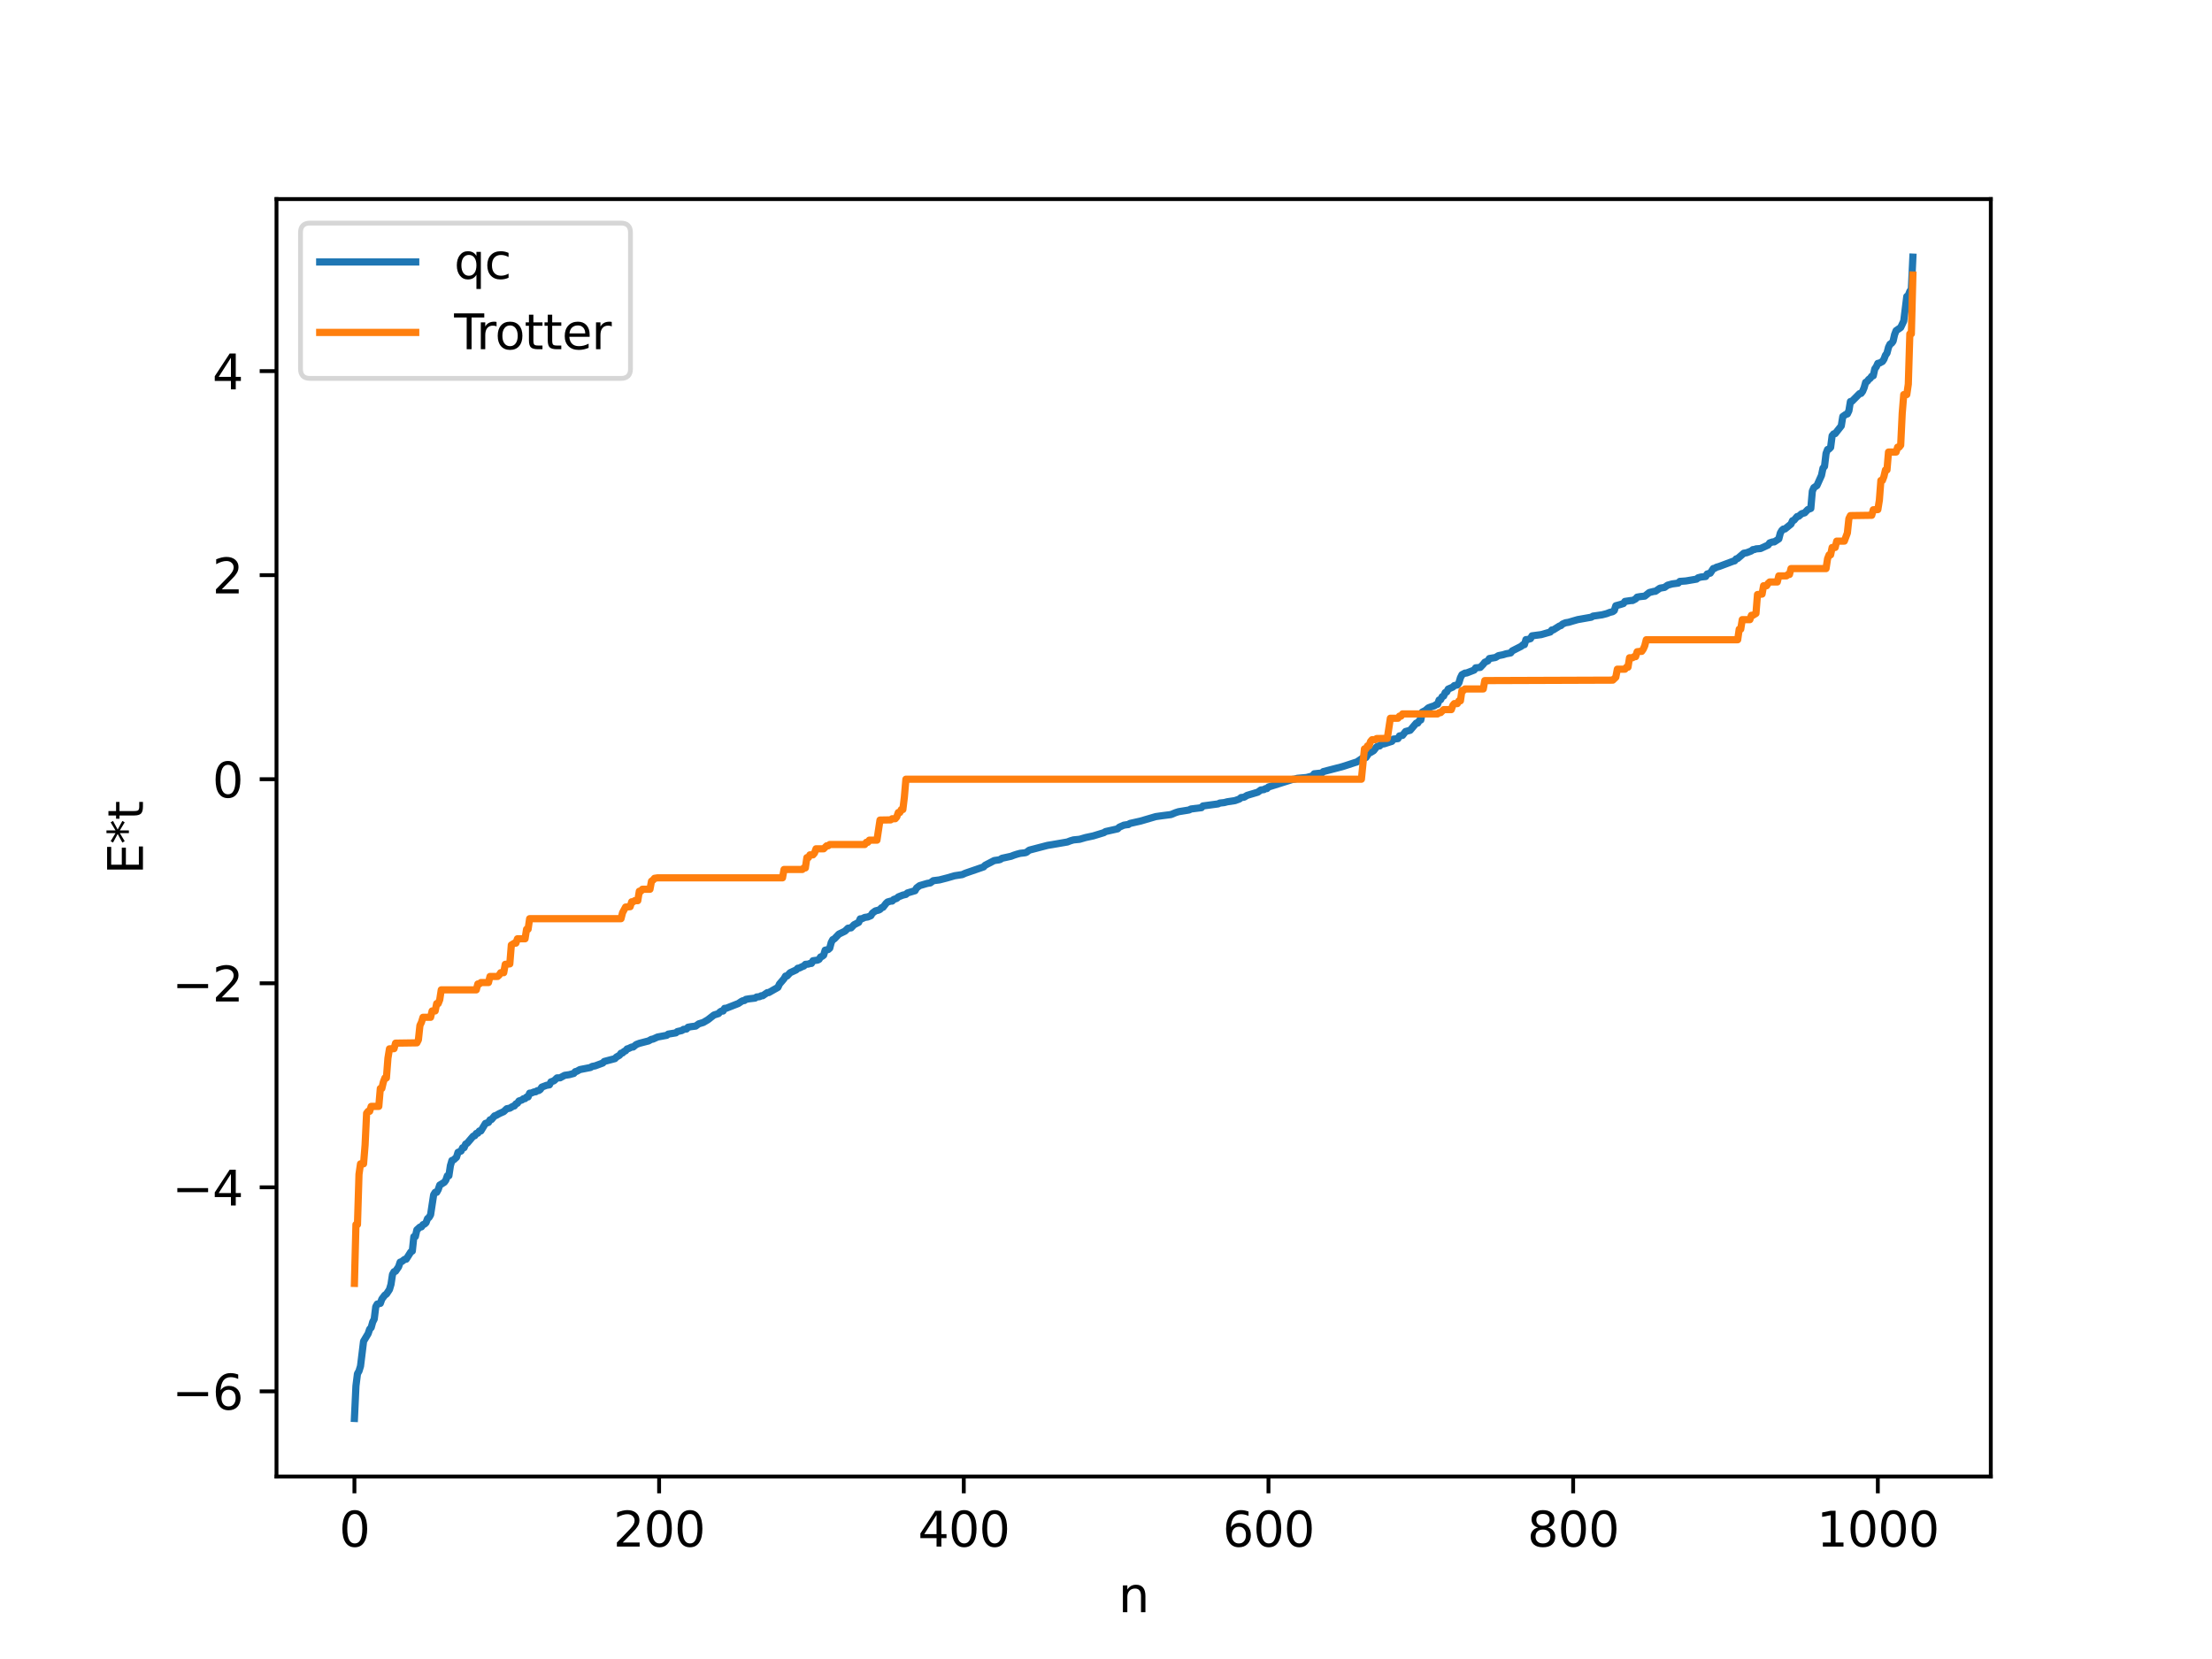 <?xml version="1.0" encoding="utf-8" standalone="no"?>
<!DOCTYPE svg PUBLIC "-//W3C//DTD SVG 1.1//EN"
  "http://www.w3.org/Graphics/SVG/1.1/DTD/svg11.dtd">
<svg xmlns:xlink="http://www.w3.org/1999/xlink" width="460.8pt" height="345.6pt" viewBox="0 0 460.8 345.6" xmlns="http://www.w3.org/2000/svg" version="1.1">
 <defs>
  <style type="text/css">*{stroke-linejoin: round; stroke-linecap: butt}</style>
 </defs>
 <g id="figure_1">
  <g id="patch_1">
   <path d="M 0 345.6 
L 460.8 345.6 
L 460.8 0 
L 0 0 
z
" style="fill: #ffffff"/>
  </g>
  <g id="axes_1">
   <g id="patch_2">
    <path d="M 57.6 307.584 
L 414.72 307.584 
L 414.72 41.472 
L 57.6 41.472 
z
" style="fill: #ffffff"/>
   </g>
   <g id="matplotlib.axis_1">
    <g id="xtick_1">
     <g id="line2d_1">
      <defs>
       <path id="m75867ba29d" d="M 0 0 
L 0 3.5 
" style="stroke: #000000; stroke-width: 0.8"/>
      </defs>
      <g>
       <use xlink:href="#m75867ba29d" x="73.833" y="307.584" style="stroke: #000000; stroke-width: 0.8"/>
      </g>
     </g>
     <g id="text_1">
      <!-- 0 -->
      <g transform="translate(70.651 322.182) scale(0.1 -0.1)">
       <defs>
        <path id="DejaVuSans-30" d="M 2034 4250 
Q 1547 4250 1301 3770 
Q 1056 3291 1056 2328 
Q 1056 1369 1301 889 
Q 1547 409 2034 409 
Q 2525 409 2770 889 
Q 3016 1369 3016 2328 
Q 3016 3291 2770 3770 
Q 2525 4250 2034 4250 
z
M 2034 4750 
Q 2819 4750 3233 4129 
Q 3647 3509 3647 2328 
Q 3647 1150 3233 529 
Q 2819 -91 2034 -91 
Q 1250 -91 836 529 
Q 422 1150 422 2328 
Q 422 3509 836 4129 
Q 1250 4750 2034 4750 
z
" transform="scale(0.016)"/>
       </defs>
       <use xlink:href="#DejaVuSans-30"/>
      </g>
     </g>
    </g>
    <g id="xtick_2">
     <g id="line2d_2">
      <g>
       <use xlink:href="#m75867ba29d" x="137.304" y="307.584" style="stroke: #000000; stroke-width: 0.8"/>
      </g>
     </g>
     <g id="text_2">
      <!-- 200 -->
      <g transform="translate(127.76 322.182) scale(0.1 -0.1)">
       <defs>
        <path id="DejaVuSans-32" d="M 1228 531 
L 3431 531 
L 3431 0 
L 469 0 
L 469 531 
Q 828 903 1448 1529 
Q 2069 2156 2228 2338 
Q 2531 2678 2651 2914 
Q 2772 3150 2772 3378 
Q 2772 3750 2511 3984 
Q 2250 4219 1831 4219 
Q 1534 4219 1204 4116 
Q 875 4013 500 3803 
L 500 4441 
Q 881 4594 1212 4672 
Q 1544 4750 1819 4750 
Q 2544 4750 2975 4387 
Q 3406 4025 3406 3419 
Q 3406 3131 3298 2873 
Q 3191 2616 2906 2266 
Q 2828 2175 2409 1742 
Q 1991 1309 1228 531 
z
" transform="scale(0.016)"/>
       </defs>
       <use xlink:href="#DejaVuSans-32"/>
       <use xlink:href="#DejaVuSans-30" x="63.623"/>
       <use xlink:href="#DejaVuSans-30" x="127.246"/>
      </g>
     </g>
    </g>
    <g id="xtick_3">
     <g id="line2d_3">
      <g>
       <use xlink:href="#m75867ba29d" x="200.775" y="307.584" style="stroke: #000000; stroke-width: 0.8"/>
      </g>
     </g>
     <g id="text_3">
      <!-- 400 -->
      <g transform="translate(191.231 322.182) scale(0.1 -0.1)">
       <defs>
        <path id="DejaVuSans-34" d="M 2419 4116 
L 825 1625 
L 2419 1625 
L 2419 4116 
z
M 2253 4666 
L 3047 4666 
L 3047 1625 
L 3713 1625 
L 3713 1100 
L 3047 1100 
L 3047 0 
L 2419 0 
L 2419 1100 
L 313 1100 
L 313 1709 
L 2253 4666 
z
" transform="scale(0.016)"/>
       </defs>
       <use xlink:href="#DejaVuSans-34"/>
       <use xlink:href="#DejaVuSans-30" x="63.623"/>
       <use xlink:href="#DejaVuSans-30" x="127.246"/>
      </g>
     </g>
    </g>
    <g id="xtick_4">
     <g id="line2d_4">
      <g>
       <use xlink:href="#m75867ba29d" x="264.246" y="307.584" style="stroke: #000000; stroke-width: 0.8"/>
      </g>
     </g>
     <g id="text_4">
      <!-- 600 -->
      <g transform="translate(254.702 322.182) scale(0.1 -0.1)">
       <defs>
        <path id="DejaVuSans-36" d="M 2113 2584 
Q 1688 2584 1439 2293 
Q 1191 2003 1191 1497 
Q 1191 994 1439 701 
Q 1688 409 2113 409 
Q 2538 409 2786 701 
Q 3034 994 3034 1497 
Q 3034 2003 2786 2293 
Q 2538 2584 2113 2584 
z
M 3366 4563 
L 3366 3988 
Q 3128 4100 2886 4159 
Q 2644 4219 2406 4219 
Q 1781 4219 1451 3797 
Q 1122 3375 1075 2522 
Q 1259 2794 1537 2939 
Q 1816 3084 2150 3084 
Q 2853 3084 3261 2657 
Q 3669 2231 3669 1497 
Q 3669 778 3244 343 
Q 2819 -91 2113 -91 
Q 1303 -91 875 529 
Q 447 1150 447 2328 
Q 447 3434 972 4092 
Q 1497 4750 2381 4750 
Q 2619 4750 2861 4703 
Q 3103 4656 3366 4563 
z
" transform="scale(0.016)"/>
       </defs>
       <use xlink:href="#DejaVuSans-36"/>
       <use xlink:href="#DejaVuSans-30" x="63.623"/>
       <use xlink:href="#DejaVuSans-30" x="127.246"/>
      </g>
     </g>
    </g>
    <g id="xtick_5">
     <g id="line2d_5">
      <g>
       <use xlink:href="#m75867ba29d" x="327.717" y="307.584" style="stroke: #000000; stroke-width: 0.8"/>
      </g>
     </g>
     <g id="text_5">
      <!-- 800 -->
      <g transform="translate(318.173 322.182) scale(0.1 -0.1)">
       <defs>
        <path id="DejaVuSans-38" d="M 2034 2216 
Q 1584 2216 1326 1975 
Q 1069 1734 1069 1313 
Q 1069 891 1326 650 
Q 1584 409 2034 409 
Q 2484 409 2743 651 
Q 3003 894 3003 1313 
Q 3003 1734 2745 1975 
Q 2488 2216 2034 2216 
z
M 1403 2484 
Q 997 2584 770 2862 
Q 544 3141 544 3541 
Q 544 4100 942 4425 
Q 1341 4750 2034 4750 
Q 2731 4750 3128 4425 
Q 3525 4100 3525 3541 
Q 3525 3141 3298 2862 
Q 3072 2584 2669 2484 
Q 3125 2378 3379 2068 
Q 3634 1759 3634 1313 
Q 3634 634 3220 271 
Q 2806 -91 2034 -91 
Q 1263 -91 848 271 
Q 434 634 434 1313 
Q 434 1759 690 2068 
Q 947 2378 1403 2484 
z
M 1172 3481 
Q 1172 3119 1398 2916 
Q 1625 2713 2034 2713 
Q 2441 2713 2670 2916 
Q 2900 3119 2900 3481 
Q 2900 3844 2670 4047 
Q 2441 4250 2034 4250 
Q 1625 4250 1398 4047 
Q 1172 3844 1172 3481 
z
" transform="scale(0.016)"/>
       </defs>
       <use xlink:href="#DejaVuSans-38"/>
       <use xlink:href="#DejaVuSans-30" x="63.623"/>
       <use xlink:href="#DejaVuSans-30" x="127.246"/>
      </g>
     </g>
    </g>
    <g id="xtick_6">
     <g id="line2d_6">
      <g>
       <use xlink:href="#m75867ba29d" x="391.188" y="307.584" style="stroke: #000000; stroke-width: 0.8"/>
      </g>
     </g>
     <g id="text_6">
      <!-- 1000 -->
      <g transform="translate(378.463 322.182) scale(0.1 -0.1)">
       <defs>
        <path id="DejaVuSans-31" d="M 794 531 
L 1825 531 
L 1825 4091 
L 703 3866 
L 703 4441 
L 1819 4666 
L 2450 4666 
L 2450 531 
L 3481 531 
L 3481 0 
L 794 0 
L 794 531 
z
" transform="scale(0.016)"/>
       </defs>
       <use xlink:href="#DejaVuSans-31"/>
       <use xlink:href="#DejaVuSans-30" x="63.623"/>
       <use xlink:href="#DejaVuSans-30" x="127.246"/>
       <use xlink:href="#DejaVuSans-30" x="190.869"/>
      </g>
     </g>
    </g>
    <g id="text_7">
     <!-- n -->
     <g transform="translate(232.991 335.861) scale(0.1 -0.1)">
      <defs>
       <path id="DejaVuSans-6e" d="M 3513 2113 
L 3513 0 
L 2938 0 
L 2938 2094 
Q 2938 2591 2744 2837 
Q 2550 3084 2163 3084 
Q 1697 3084 1428 2787 
Q 1159 2491 1159 1978 
L 1159 0 
L 581 0 
L 581 3500 
L 1159 3500 
L 1159 2956 
Q 1366 3272 1645 3428 
Q 1925 3584 2291 3584 
Q 2894 3584 3203 3211 
Q 3513 2838 3513 2113 
z
" transform="scale(0.016)"/>
      </defs>
      <use xlink:href="#DejaVuSans-6e"/>
     </g>
    </g>
   </g>
   <g id="matplotlib.axis_2">
    <g id="ytick_1">
     <g id="line2d_7">
      <defs>
       <path id="m7b237d2ab6" d="M 0 0 
L -3.5 0 
" style="stroke: #000000; stroke-width: 0.8"/>
      </defs>
      <g>
       <use xlink:href="#m7b237d2ab6" x="57.6" y="289.841" style="stroke: #000000; stroke-width: 0.8"/>
      </g>
     </g>
     <g id="text_8">
      <!-- −6 -->
      <g transform="translate(35.858 293.641) scale(0.1 -0.1)">
       <defs>
        <path id="DejaVuSans-2212" d="M 678 2272 
L 4684 2272 
L 4684 1741 
L 678 1741 
L 678 2272 
z
" transform="scale(0.016)"/>
       </defs>
       <use xlink:href="#DejaVuSans-2212"/>
       <use xlink:href="#DejaVuSans-36" x="83.789"/>
      </g>
     </g>
    </g>
    <g id="ytick_2">
     <g id="line2d_8">
      <g>
       <use xlink:href="#m7b237d2ab6" x="57.6" y="247.336" style="stroke: #000000; stroke-width: 0.8"/>
      </g>
     </g>
     <g id="text_9">
      <!-- −4 -->
      <g transform="translate(35.858 251.135) scale(0.1 -0.1)">
       <use xlink:href="#DejaVuSans-2212"/>
       <use xlink:href="#DejaVuSans-34" x="83.789"/>
      </g>
     </g>
    </g>
    <g id="ytick_3">
     <g id="line2d_9">
      <g>
       <use xlink:href="#m7b237d2ab6" x="57.6" y="204.83" style="stroke: #000000; stroke-width: 0.8"/>
      </g>
     </g>
     <g id="text_10">
      <!-- −2 -->
      <g transform="translate(35.858 208.629) scale(0.1 -0.1)">
       <use xlink:href="#DejaVuSans-2212"/>
       <use xlink:href="#DejaVuSans-32" x="83.789"/>
      </g>
     </g>
    </g>
    <g id="ytick_4">
     <g id="line2d_10">
      <g>
       <use xlink:href="#m7b237d2ab6" x="57.6" y="162.325" style="stroke: #000000; stroke-width: 0.8"/>
      </g>
     </g>
     <g id="text_11">
      <!-- 0 -->
      <g transform="translate(44.237 166.124) scale(0.1 -0.1)">
       <use xlink:href="#DejaVuSans-30"/>
      </g>
     </g>
    </g>
    <g id="ytick_5">
     <g id="line2d_11">
      <g>
       <use xlink:href="#m7b237d2ab6" x="57.6" y="119.819" style="stroke: #000000; stroke-width: 0.8"/>
      </g>
     </g>
     <g id="text_12">
      <!-- 2 -->
      <g transform="translate(44.237 123.618) scale(0.1 -0.1)">
       <use xlink:href="#DejaVuSans-32"/>
      </g>
     </g>
    </g>
    <g id="ytick_6">
     <g id="line2d_12">
      <g>
       <use xlink:href="#m7b237d2ab6" x="57.6" y="77.314" style="stroke: #000000; stroke-width: 0.8"/>
      </g>
     </g>
     <g id="text_13">
      <!-- 4 -->
      <g transform="translate(44.237 81.113) scale(0.1 -0.1)">
       <use xlink:href="#DejaVuSans-34"/>
      </g>
     </g>
    </g>
    <g id="text_14">
     <!-- E*t -->
     <g transform="translate(29.778 182.148) rotate(-90) scale(0.1 -0.1)">
      <defs>
       <path id="DejaVuSans-45" d="M 628 4666 
L 3578 4666 
L 3578 4134 
L 1259 4134 
L 1259 2753 
L 3481 2753 
L 3481 2222 
L 1259 2222 
L 1259 531 
L 3634 531 
L 3634 0 
L 628 0 
L 628 4666 
z
" transform="scale(0.016)"/>
       <path id="DejaVuSans-2a" d="M 3009 3897 
L 1888 3291 
L 3009 2681 
L 2828 2375 
L 1778 3009 
L 1778 1831 
L 1422 1831 
L 1422 3009 
L 372 2375 
L 191 2681 
L 1313 3291 
L 191 3897 
L 372 4206 
L 1422 3572 
L 1422 4750 
L 1778 4750 
L 1778 3572 
L 2828 4206 
L 3009 3897 
z
" transform="scale(0.016)"/>
       <path id="DejaVuSans-74" d="M 1172 4494 
L 1172 3500 
L 2356 3500 
L 2356 3053 
L 1172 3053 
L 1172 1153 
Q 1172 725 1289 603 
Q 1406 481 1766 481 
L 2356 481 
L 2356 0 
L 1766 0 
Q 1100 0 847 248 
Q 594 497 594 1153 
L 594 3053 
L 172 3053 
L 172 3500 
L 594 3500 
L 594 4494 
L 1172 4494 
z
" transform="scale(0.016)"/>
      </defs>
      <use xlink:href="#DejaVuSans-45"/>
      <use xlink:href="#DejaVuSans-2a" x="63.184"/>
      <use xlink:href="#DejaVuSans-74" x="113.184"/>
     </g>
    </g>
   </g>
   <g id="line2d_13">
    <path d="M 73.833 295.488 
L 74.15 288.72 
L 74.467 286.175 
L 74.785 285.622 
L 75.102 284.592 
L 75.737 279.409 
L 76.689 277.824 
L 77.006 276.888 
L 77.324 276.55 
L 77.641 275.396 
L 77.958 274.79 
L 78.276 272.215 
L 78.593 271.657 
L 79.228 271.515 
L 79.545 270.626 
L 80.18 269.782 
L 80.497 269.59 
L 81.132 268.63 
L 81.449 267.567 
L 81.767 265.481 
L 82.084 264.924 
L 82.401 264.817 
L 83.036 263.894 
L 83.353 262.929 
L 83.671 262.822 
L 84.305 262.344 
L 84.623 262.312 
L 85.575 260.801 
L 85.892 260.622 
L 86.21 257.62 
L 86.527 257.585 
L 86.844 256.194 
L 87.479 255.625 
L 87.796 255.578 
L 88.114 255.118 
L 88.431 255.007 
L 88.748 254.702 
L 89.066 253.856 
L 89.383 253.608 
L 89.7 253.058 
L 90.335 248.893 
L 90.653 248.385 
L 90.97 248.384 
L 91.287 247.81 
L 91.605 246.873 
L 92.557 246.292 
L 92.874 245.853 
L 93.191 244.934 
L 93.509 244.93 
L 93.826 242.832 
L 94.143 241.751 
L 94.461 241.65 
L 95.096 241.078 
L 95.413 240.048 
L 96.048 239.783 
L 96.365 239.099 
L 96.682 239.086 
L 97 238.329 
L 97.317 238.166 
L 98.269 237.045 
L 98.586 236.68 
L 98.904 236.592 
L 99.221 236.117 
L 99.539 236.064 
L 99.856 235.607 
L 100.173 235.596 
L 101.125 234.033 
L 101.76 233.823 
L 102.077 233.285 
L 102.395 233.204 
L 103.029 232.455 
L 103.347 232.364 
L 103.981 231.998 
L 104.934 231.571 
L 105.568 230.971 
L 106.203 230.855 
L 106.838 230.463 
L 107.155 230.385 
L 107.472 229.96 
L 107.79 229.824 
L 108.107 229.352 
L 108.742 229.142 
L 109.059 228.877 
L 109.377 228.868 
L 109.694 228.529 
L 110.011 228.509 
L 110.329 227.724 
L 110.646 227.713 
L 111.281 227.458 
L 111.598 227.434 
L 111.915 227.215 
L 112.233 227.177 
L 112.55 226.964 
L 112.867 226.468 
L 113.82 226.099 
L 114.454 225.992 
L 114.772 225.375 
L 115.406 225.147 
L 116.041 224.546 
L 116.676 224.529 
L 117.628 224.011 
L 118.58 223.874 
L 119.532 223.618 
L 119.849 223.239 
L 120.167 223.169 
L 120.801 222.812 
L 123.023 222.378 
L 123.34 222.159 
L 123.975 222.04 
L 125.562 221.452 
L 125.879 221.119 
L 128.1 220.533 
L 128.418 220.196 
L 129.053 219.84 
L 129.37 219.403 
L 129.687 219.35 
L 130.005 219.033 
L 130.322 218.902 
L 130.639 218.508 
L 130.957 218.423 
L 131.591 218.117 
L 131.909 218.108 
L 132.543 217.593 
L 133.178 217.348 
L 134.765 216.932 
L 135.082 216.856 
L 135.717 216.505 
L 136.034 216.464 
L 136.986 216.028 
L 138.891 215.676 
L 139.208 215.425 
L 140.795 215.165 
L 141.112 214.89 
L 142.064 214.676 
L 142.381 214.434 
L 143.016 214.362 
L 143.334 213.992 
L 143.968 213.874 
L 144.92 213.754 
L 145.555 213.287 
L 146.507 212.998 
L 147.459 212.438 
L 148.729 211.449 
L 149.681 211.148 
L 149.998 210.798 
L 150.315 210.615 
L 150.633 210.614 
L 150.95 210.052 
L 151.267 210.047 
L 153.806 209.051 
L 154.441 208.625 
L 154.758 208.462 
L 155.076 208.43 
L 155.393 208.184 
L 156.028 208.075 
L 157.297 207.924 
L 157.615 207.693 
L 158.249 207.629 
L 158.567 207.44 
L 158.884 207.429 
L 159.836 206.783 
L 160.153 206.769 
L 162.058 205.683 
L 162.375 204.996 
L 163.01 204.256 
L 163.327 203.882 
L 163.644 203.331 
L 163.962 203.314 
L 164.596 202.635 
L 165.866 202.05 
L 166.183 201.703 
L 166.5 201.668 
L 167.135 201.356 
L 167.453 201.243 
L 167.77 200.893 
L 168.405 200.836 
L 168.722 200.701 
L 169.039 200.698 
L 169.357 200.142 
L 169.991 200.048 
L 170.309 200.014 
L 170.626 199.85 
L 170.943 199.34 
L 171.261 199.234 
L 171.578 198.981 
L 171.896 197.937 
L 172.53 197.803 
L 172.848 197.522 
L 173.165 196.317 
L 173.482 195.736 
L 173.8 195.59 
L 174.752 194.593 
L 176.021 193.978 
L 176.656 193.36 
L 177.291 193.288 
L 177.925 192.633 
L 178.877 192.15 
L 179.195 191.416 
L 179.512 191.416 
L 180.147 191.114 
L 180.781 191.022 
L 181.416 190.756 
L 181.734 190.227 
L 182.368 189.755 
L 183.003 189.599 
L 183.32 189.45 
L 183.638 189.1 
L 183.955 189.003 
L 184.59 188.185 
L 184.907 187.898 
L 185.542 187.718 
L 185.859 187.706 
L 186.177 187.373 
L 186.811 187.15 
L 187.129 186.846 
L 188.081 186.468 
L 188.715 186.321 
L 189.033 186.019 
L 190.62 185.55 
L 190.937 184.981 
L 191.572 184.497 
L 193.158 184.029 
L 193.793 183.926 
L 194.428 183.463 
L 195.697 183.303 
L 197.284 182.894 
L 198.871 182.435 
L 200.458 182.193 
L 201.092 181.908 
L 204.9 180.594 
L 205.218 180.253 
L 207.122 179.265 
L 208.074 179.13 
L 208.391 179.035 
L 208.709 178.8 
L 210.613 178.382 
L 211.248 178.135 
L 211.882 177.932 
L 212.517 177.762 
L 213.469 177.654 
L 213.786 177.579 
L 214.421 177.1 
L 218.229 176.103 
L 219.181 175.95 
L 222.355 175.401 
L 222.99 175.153 
L 223.624 174.967 
L 224.894 174.841 
L 226.163 174.472 
L 227.75 174.134 
L 229.972 173.452 
L 230.289 173.233 
L 232.828 172.661 
L 233.145 172.328 
L 234.097 171.902 
L 234.732 171.801 
L 235.049 171.775 
L 235.367 171.543 
L 237.588 171.043 
L 240.762 170.114 
L 242.031 169.932 
L 243.935 169.688 
L 244.887 169.293 
L 245.522 169.09 
L 247.426 168.78 
L 247.743 168.721 
L 248.061 168.535 
L 249.965 168.291 
L 250.282 168.253 
L 250.6 167.894 
L 253.773 167.465 
L 254.091 167.293 
L 255.043 167.19 
L 255.677 167.023 
L 257.264 166.783 
L 258.216 166.441 
L 258.534 166.146 
L 259.168 166.072 
L 259.803 165.687 
L 262.024 165.026 
L 262.659 164.565 
L 263.294 164.492 
L 263.611 164.286 
L 263.929 164.274 
L 264.246 163.946 
L 269.324 162.349 
L 269.641 162.32 
L 270.276 162.138 
L 272.18 161.967 
L 273.449 161.638 
L 273.767 161.197 
L 274.719 161.098 
L 275.353 161.044 
L 275.671 160.736 
L 279.479 159.75 
L 280.114 159.557 
L 282.335 158.828 
L 282.653 158.736 
L 283.922 157.877 
L 284.557 157.802 
L 285.191 156.842 
L 285.509 156.764 
L 286.143 156.381 
L 286.778 155.573 
L 287.096 155.415 
L 287.413 155.393 
L 287.73 155.035 
L 288.365 154.948 
L 289.317 154.638 
L 289.952 154.442 
L 290.269 153.97 
L 291.221 153.867 
L 291.539 153.303 
L 292.173 153.194 
L 292.808 152.383 
L 293.76 152.134 
L 295.029 150.642 
L 295.347 150.628 
L 295.664 150.115 
L 295.981 149.987 
L 296.299 148.329 
L 296.934 148.008 
L 297.568 147.457 
L 298.203 147.219 
L 298.838 147.018 
L 299.155 146.779 
L 299.472 146.712 
L 299.79 145.826 
L 300.107 145.761 
L 300.424 145.139 
L 300.742 145 
L 301.059 144.276 
L 301.377 144.149 
L 301.694 143.544 
L 302.646 143.134 
L 302.963 142.816 
L 303.598 142.69 
L 303.915 142.248 
L 304.233 141.191 
L 304.55 140.552 
L 305.185 140.215 
L 305.502 140.204 
L 307.089 139.591 
L 307.406 139.125 
L 308.358 139.034 
L 308.993 138.367 
L 309.31 137.958 
L 309.945 137.676 
L 310.262 137.185 
L 311.532 136.97 
L 312.167 136.581 
L 313.119 136.393 
L 313.753 136.194 
L 314.388 136.08 
L 314.705 136.012 
L 315.023 135.596 
L 316.927 134.623 
L 317.244 134.322 
L 317.562 134.294 
L 317.879 133.243 
L 318.196 133.227 
L 318.831 133.044 
L 319.148 132.457 
L 320.1 132.327 
L 321.053 132.203 
L 322.957 131.657 
L 323.274 131.234 
L 323.591 131.213 
L 324.861 130.413 
L 325.178 130.316 
L 325.496 130.007 
L 326.13 129.736 
L 326.765 129.635 
L 327.717 129.351 
L 328.669 129.077 
L 331.525 128.571 
L 331.843 128.351 
L 332.795 128.213 
L 333.747 128.074 
L 334.699 127.83 
L 335.334 127.578 
L 335.968 127.417 
L 336.286 127.169 
L 336.603 126.187 
L 337.555 125.927 
L 338.19 125.726 
L 338.507 125.287 
L 339.777 125.098 
L 340.094 125.097 
L 340.729 124.767 
L 341.046 124.398 
L 341.681 124.284 
L 342.633 124.182 
L 343.585 123.429 
L 344.537 123.196 
L 344.854 123.173 
L 345.806 122.524 
L 346.758 122.364 
L 347.393 121.905 
L 348.345 121.642 
L 349.615 121.471 
L 349.932 121.119 
L 351.201 121.023 
L 353.423 120.645 
L 353.74 120.367 
L 354.375 120.198 
L 355.327 120.098 
L 355.644 119.568 
L 356.279 119.398 
L 356.914 118.433 
L 357.231 118.376 
L 357.548 118.173 
L 358.183 117.986 
L 361.039 116.913 
L 361.357 116.833 
L 361.674 116.426 
L 361.991 116.344 
L 362.626 115.795 
L 363.261 115.249 
L 363.896 115.136 
L 364.848 114.763 
L 365.165 114.492 
L 365.482 114.482 
L 365.8 114.343 
L 366.752 114.27 
L 368.339 113.536 
L 368.656 113.096 
L 369.291 112.888 
L 369.608 112.885 
L 370.56 112.262 
L 370.877 111.038 
L 371.195 110.488 
L 371.512 110.209 
L 371.829 110.201 
L 373.099 109.169 
L 373.416 108.473 
L 373.734 108.361 
L 374.368 107.611 
L 374.686 107.56 
L 375.32 107.014 
L 375.955 106.83 
L 376.59 106.156 
L 377.224 105.919 
L 377.542 102.32 
L 377.859 101.588 
L 378.494 101.159 
L 379.446 99.038 
L 379.763 97.532 
L 380.081 97.154 
L 380.398 94.464 
L 380.715 93.636 
L 381.033 93.523 
L 381.35 93.204 
L 381.667 90.771 
L 381.985 90.386 
L 382.302 90.332 
L 383.572 88.719 
L 383.889 86.765 
L 384.524 86.324 
L 384.841 86.234 
L 385.158 85.565 
L 385.476 83.646 
L 385.793 83.599 
L 387.38 82.002 
L 387.697 81.955 
L 388.015 81.523 
L 388.332 80.761 
L 388.649 79.641 
L 388.967 79.467 
L 389.284 79.037 
L 389.601 78.812 
L 389.919 78.369 
L 390.236 78.276 
L 390.553 76.83 
L 390.871 76.404 
L 391.188 75.698 
L 391.505 75.641 
L 392.14 75.311 
L 392.458 74.828 
L 392.775 74.002 
L 393.092 73.568 
L 393.41 72.343 
L 393.727 71.693 
L 394.044 71.515 
L 394.362 71.083 
L 394.679 69.7 
L 394.996 68.877 
L 395.948 68.223 
L 396.583 66.88 
L 397.218 61.752 
L 397.535 61.516 
L 397.853 60.692 
L 398.17 60.269 
L 398.487 53.568 
L 398.487 53.568 
" clip-path="url(#pdd2ccf8f5c)" style="fill: none; stroke: #1f77b4; stroke-width: 1.5; stroke-linecap: square"/>
   </g>
   <g id="line2d_14">
    <path d="M 73.833 267.356 
L 74.15 255.1 
L 74.467 255.1 
L 74.785 244.623 
L 75.102 242.447 
L 75.737 242.447 
L 76.054 238.527 
L 76.372 231.91 
L 76.689 231.504 
L 77.006 231.504 
L 77.324 230.48 
L 78.91 230.48 
L 79.228 226.747 
L 79.545 226.747 
L 79.862 225.396 
L 80.18 224.561 
L 80.497 224.561 
L 80.815 220.433 
L 81.132 218.49 
L 82.084 218.456 
L 82.401 217.306 
L 86.844 217.241 
L 87.162 216.611 
L 87.479 213.62 
L 87.796 212.959 
L 88.114 211.923 
L 89.7 211.923 
L 90.018 210.6 
L 90.653 210.6 
L 90.97 209.063 
L 91.287 209.063 
L 91.605 208.262 
L 91.922 206.203 
L 99.221 206.203 
L 99.539 204.976 
L 99.856 204.976 
L 100.173 204.685 
L 101.76 204.685 
L 102.077 203.413 
L 103.664 203.413 
L 103.981 203.127 
L 104.299 202.631 
L 104.934 202.631 
L 105.251 200.886 
L 106.203 200.798 
L 106.52 196.862 
L 107.155 196.473 
L 107.472 196.473 
L 107.79 195.566 
L 109.377 195.566 
L 109.694 193.577 
L 110.011 193.577 
L 110.329 191.379 
L 129.37 191.379 
L 129.687 190.13 
L 130.322 188.955 
L 131.274 188.88 
L 131.591 187.859 
L 131.909 187.859 
L 132.226 187.625 
L 132.861 187.625 
L 133.178 185.658 
L 133.496 185.658 
L 133.813 185.247 
L 135.4 185.247 
L 135.717 183.569 
L 136.034 183.343 
L 136.352 182.965 
L 136.986 182.869 
L 163.01 182.869 
L 163.327 181.128 
L 167.135 181.128 
L 167.453 180.81 
L 167.77 180.81 
L 168.087 178.656 
L 168.405 178.656 
L 168.722 178.081 
L 169.357 178.081 
L 169.674 177.71 
L 169.991 176.821 
L 171.578 176.821 
L 172.213 176.194 
L 172.53 176.194 
L 172.848 175.928 
L 180.147 175.928 
L 180.464 175.471 
L 180.781 175.471 
L 181.099 175.022 
L 182.686 175.022 
L 183.32 170.834 
L 185.542 170.797 
L 185.859 170.554 
L 186.494 170.554 
L 186.811 170.186 
L 187.129 169.266 
L 187.446 169.266 
L 187.763 168.642 
L 188.081 168.642 
L 188.398 166.038 
L 188.715 162.325 
L 283.605 162.325 
L 284.239 156.008 
L 284.557 156.008 
L 284.874 155.384 
L 285.191 155.384 
L 285.509 154.463 
L 285.826 154.096 
L 286.461 154.096 
L 286.778 153.852 
L 289 153.815 
L 289.634 149.628 
L 291.221 149.628 
L 291.539 149.179 
L 291.856 149.179 
L 292.173 148.721 
L 299.472 148.721 
L 299.79 148.455 
L 300.107 148.455 
L 300.742 147.829 
L 302.329 147.829 
L 302.646 146.94 
L 302.963 146.569 
L 303.598 146.569 
L 303.915 145.994 
L 304.233 145.994 
L 304.55 143.839 
L 304.867 143.839 
L 305.185 143.521 
L 308.993 143.521 
L 309.31 141.78 
L 335.968 141.685 
L 336.603 141.08 
L 336.92 139.403 
L 338.507 139.403 
L 338.824 138.991 
L 339.142 138.991 
L 339.459 137.024 
L 340.094 137.024 
L 340.411 136.791 
L 340.729 136.791 
L 341.046 135.769 
L 341.681 135.694 
L 341.998 135.694 
L 342.315 135.24 
L 342.633 134.52 
L 342.95 133.271 
L 361.991 133.271 
L 362.309 131.073 
L 362.626 131.073 
L 362.943 129.083 
L 364.53 129.083 
L 364.848 128.177 
L 365.165 128.177 
L 365.8 127.788 
L 366.117 123.851 
L 367.069 123.763 
L 367.386 122.019 
L 368.021 122.019 
L 368.339 121.523 
L 368.656 121.236 
L 370.243 121.236 
L 370.56 119.964 
L 372.147 119.964 
L 372.464 119.674 
L 372.781 119.674 
L 373.099 118.447 
L 380.398 118.447 
L 380.715 116.387 
L 381.033 115.586 
L 381.35 115.586 
L 381.667 114.049 
L 382.302 114.049 
L 382.62 112.726 
L 384.206 112.726 
L 384.841 111.029 
L 385.158 108.038 
L 385.476 107.408 
L 389.919 107.343 
L 390.236 106.193 
L 391.188 106.16 
L 391.505 104.217 
L 391.823 100.089 
L 392.14 100.089 
L 392.458 99.254 
L 392.775 97.902 
L 393.092 97.902 
L 393.41 94.169 
L 394.996 94.169 
L 395.314 93.145 
L 395.631 93.145 
L 395.948 92.739 
L 396.266 86.122 
L 396.583 82.202 
L 397.218 82.202 
L 397.535 80.026 
L 397.853 69.55 
L 398.17 69.55 
L 398.487 57.294 
L 398.487 57.294 
" clip-path="url(#pdd2ccf8f5c)" style="fill: none; stroke: #ff7f0e; stroke-width: 1.5; stroke-linecap: square"/>
   </g>
   <g id="patch_3">
    <path d="M 57.6 307.584 
L 57.6 41.472 
" style="fill: none; stroke: #000000; stroke-width: 0.8; stroke-linejoin: miter; stroke-linecap: square"/>
   </g>
   <g id="patch_4">
    <path d="M 414.72 307.584 
L 414.72 41.472 
" style="fill: none; stroke: #000000; stroke-width: 0.8; stroke-linejoin: miter; stroke-linecap: square"/>
   </g>
   <g id="patch_5">
    <path d="M 57.6 307.584 
L 414.72 307.584 
" style="fill: none; stroke: #000000; stroke-width: 0.8; stroke-linejoin: miter; stroke-linecap: square"/>
   </g>
   <g id="patch_6">
    <path d="M 57.6 41.472 
L 414.72 41.472 
" style="fill: none; stroke: #000000; stroke-width: 0.8; stroke-linejoin: miter; stroke-linecap: square"/>
   </g>
   <g id="legend_1">
    <g id="patch_7">
     <path d="M 64.6 78.828 
L 129.342 78.828 
Q 131.342 78.828 131.342 76.828 
L 131.342 48.472 
Q 131.342 46.472 129.342 46.472 
L 64.6 46.472 
Q 62.6 46.472 62.6 48.472 
L 62.6 76.828 
Q 62.6 78.828 64.6 78.828 
z
" style="fill: #ffffff; opacity: 0.8; stroke: #cccccc; stroke-linejoin: miter"/>
    </g>
    <g id="line2d_15">
     <path d="M 66.6 54.57 
L 76.6 54.57 
L 86.6 54.57 
" style="fill: none; stroke: #1f77b4; stroke-width: 1.5; stroke-linecap: square"/>
    </g>
    <g id="text_15">
     <!-- qc -->
     <g transform="translate(94.6 58.07) scale(0.1 -0.1)">
      <defs>
       <path id="DejaVuSans-71" d="M 947 1747 
Q 947 1113 1208 752 
Q 1469 391 1925 391 
Q 2381 391 2643 752 
Q 2906 1113 2906 1747 
Q 2906 2381 2643 2742 
Q 2381 3103 1925 3103 
Q 1469 3103 1208 2742 
Q 947 2381 947 1747 
z
M 2906 525 
Q 2725 213 2448 61 
Q 2172 -91 1784 -91 
Q 1150 -91 751 415 
Q 353 922 353 1747 
Q 353 2572 751 3078 
Q 1150 3584 1784 3584 
Q 2172 3584 2448 3432 
Q 2725 3281 2906 2969 
L 2906 3500 
L 3481 3500 
L 3481 -1331 
L 2906 -1331 
L 2906 525 
z
" transform="scale(0.016)"/>
       <path id="DejaVuSans-63" d="M 3122 3366 
L 3122 2828 
Q 2878 2963 2633 3030 
Q 2388 3097 2138 3097 
Q 1578 3097 1268 2742 
Q 959 2388 959 1747 
Q 959 1106 1268 751 
Q 1578 397 2138 397 
Q 2388 397 2633 464 
Q 2878 531 3122 666 
L 3122 134 
Q 2881 22 2623 -34 
Q 2366 -91 2075 -91 
Q 1284 -91 818 406 
Q 353 903 353 1747 
Q 353 2603 823 3093 
Q 1294 3584 2113 3584 
Q 2378 3584 2631 3529 
Q 2884 3475 3122 3366 
z
" transform="scale(0.016)"/>
      </defs>
      <use xlink:href="#DejaVuSans-71"/>
      <use xlink:href="#DejaVuSans-63" x="63.477"/>
     </g>
    </g>
    <g id="line2d_16">
     <path d="M 66.6 69.249 
L 76.6 69.249 
L 86.6 69.249 
" style="fill: none; stroke: #ff7f0e; stroke-width: 1.5; stroke-linecap: square"/>
    </g>
    <g id="text_16">
     <!-- Trotter -->
     <g transform="translate(94.6 72.749) scale(0.1 -0.1)">
      <defs>
       <path id="DejaVuSans-54" d="M -19 4666 
L 3928 4666 
L 3928 4134 
L 2272 4134 
L 2272 0 
L 1638 0 
L 1638 4134 
L -19 4134 
L -19 4666 
z
" transform="scale(0.016)"/>
       <path id="DejaVuSans-72" d="M 2631 2963 
Q 2534 3019 2420 3045 
Q 2306 3072 2169 3072 
Q 1681 3072 1420 2755 
Q 1159 2438 1159 1844 
L 1159 0 
L 581 0 
L 581 3500 
L 1159 3500 
L 1159 2956 
Q 1341 3275 1631 3429 
Q 1922 3584 2338 3584 
Q 2397 3584 2469 3576 
Q 2541 3569 2628 3553 
L 2631 2963 
z
" transform="scale(0.016)"/>
       <path id="DejaVuSans-6f" d="M 1959 3097 
Q 1497 3097 1228 2736 
Q 959 2375 959 1747 
Q 959 1119 1226 758 
Q 1494 397 1959 397 
Q 2419 397 2687 759 
Q 2956 1122 2956 1747 
Q 2956 2369 2687 2733 
Q 2419 3097 1959 3097 
z
M 1959 3584 
Q 2709 3584 3137 3096 
Q 3566 2609 3566 1747 
Q 3566 888 3137 398 
Q 2709 -91 1959 -91 
Q 1206 -91 779 398 
Q 353 888 353 1747 
Q 353 2609 779 3096 
Q 1206 3584 1959 3584 
z
" transform="scale(0.016)"/>
       <path id="DejaVuSans-65" d="M 3597 1894 
L 3597 1613 
L 953 1613 
Q 991 1019 1311 708 
Q 1631 397 2203 397 
Q 2534 397 2845 478 
Q 3156 559 3463 722 
L 3463 178 
Q 3153 47 2828 -22 
Q 2503 -91 2169 -91 
Q 1331 -91 842 396 
Q 353 884 353 1716 
Q 353 2575 817 3079 
Q 1281 3584 2069 3584 
Q 2775 3584 3186 3129 
Q 3597 2675 3597 1894 
z
M 3022 2063 
Q 3016 2534 2758 2815 
Q 2500 3097 2075 3097 
Q 1594 3097 1305 2825 
Q 1016 2553 972 2059 
L 3022 2063 
z
" transform="scale(0.016)"/>
      </defs>
      <use xlink:href="#DejaVuSans-54"/>
      <use xlink:href="#DejaVuSans-72" x="46.334"/>
      <use xlink:href="#DejaVuSans-6f" x="85.197"/>
      <use xlink:href="#DejaVuSans-74" x="146.379"/>
      <use xlink:href="#DejaVuSans-74" x="185.588"/>
      <use xlink:href="#DejaVuSans-65" x="224.797"/>
      <use xlink:href="#DejaVuSans-72" x="286.32"/>
     </g>
    </g>
   </g>
  </g>
 </g>
 <defs>
  <clipPath id="pdd2ccf8f5c">
   <rect x="57.6" y="41.472" width="357.12" height="266.112"/>
  </clipPath>
 </defs>
</svg>
